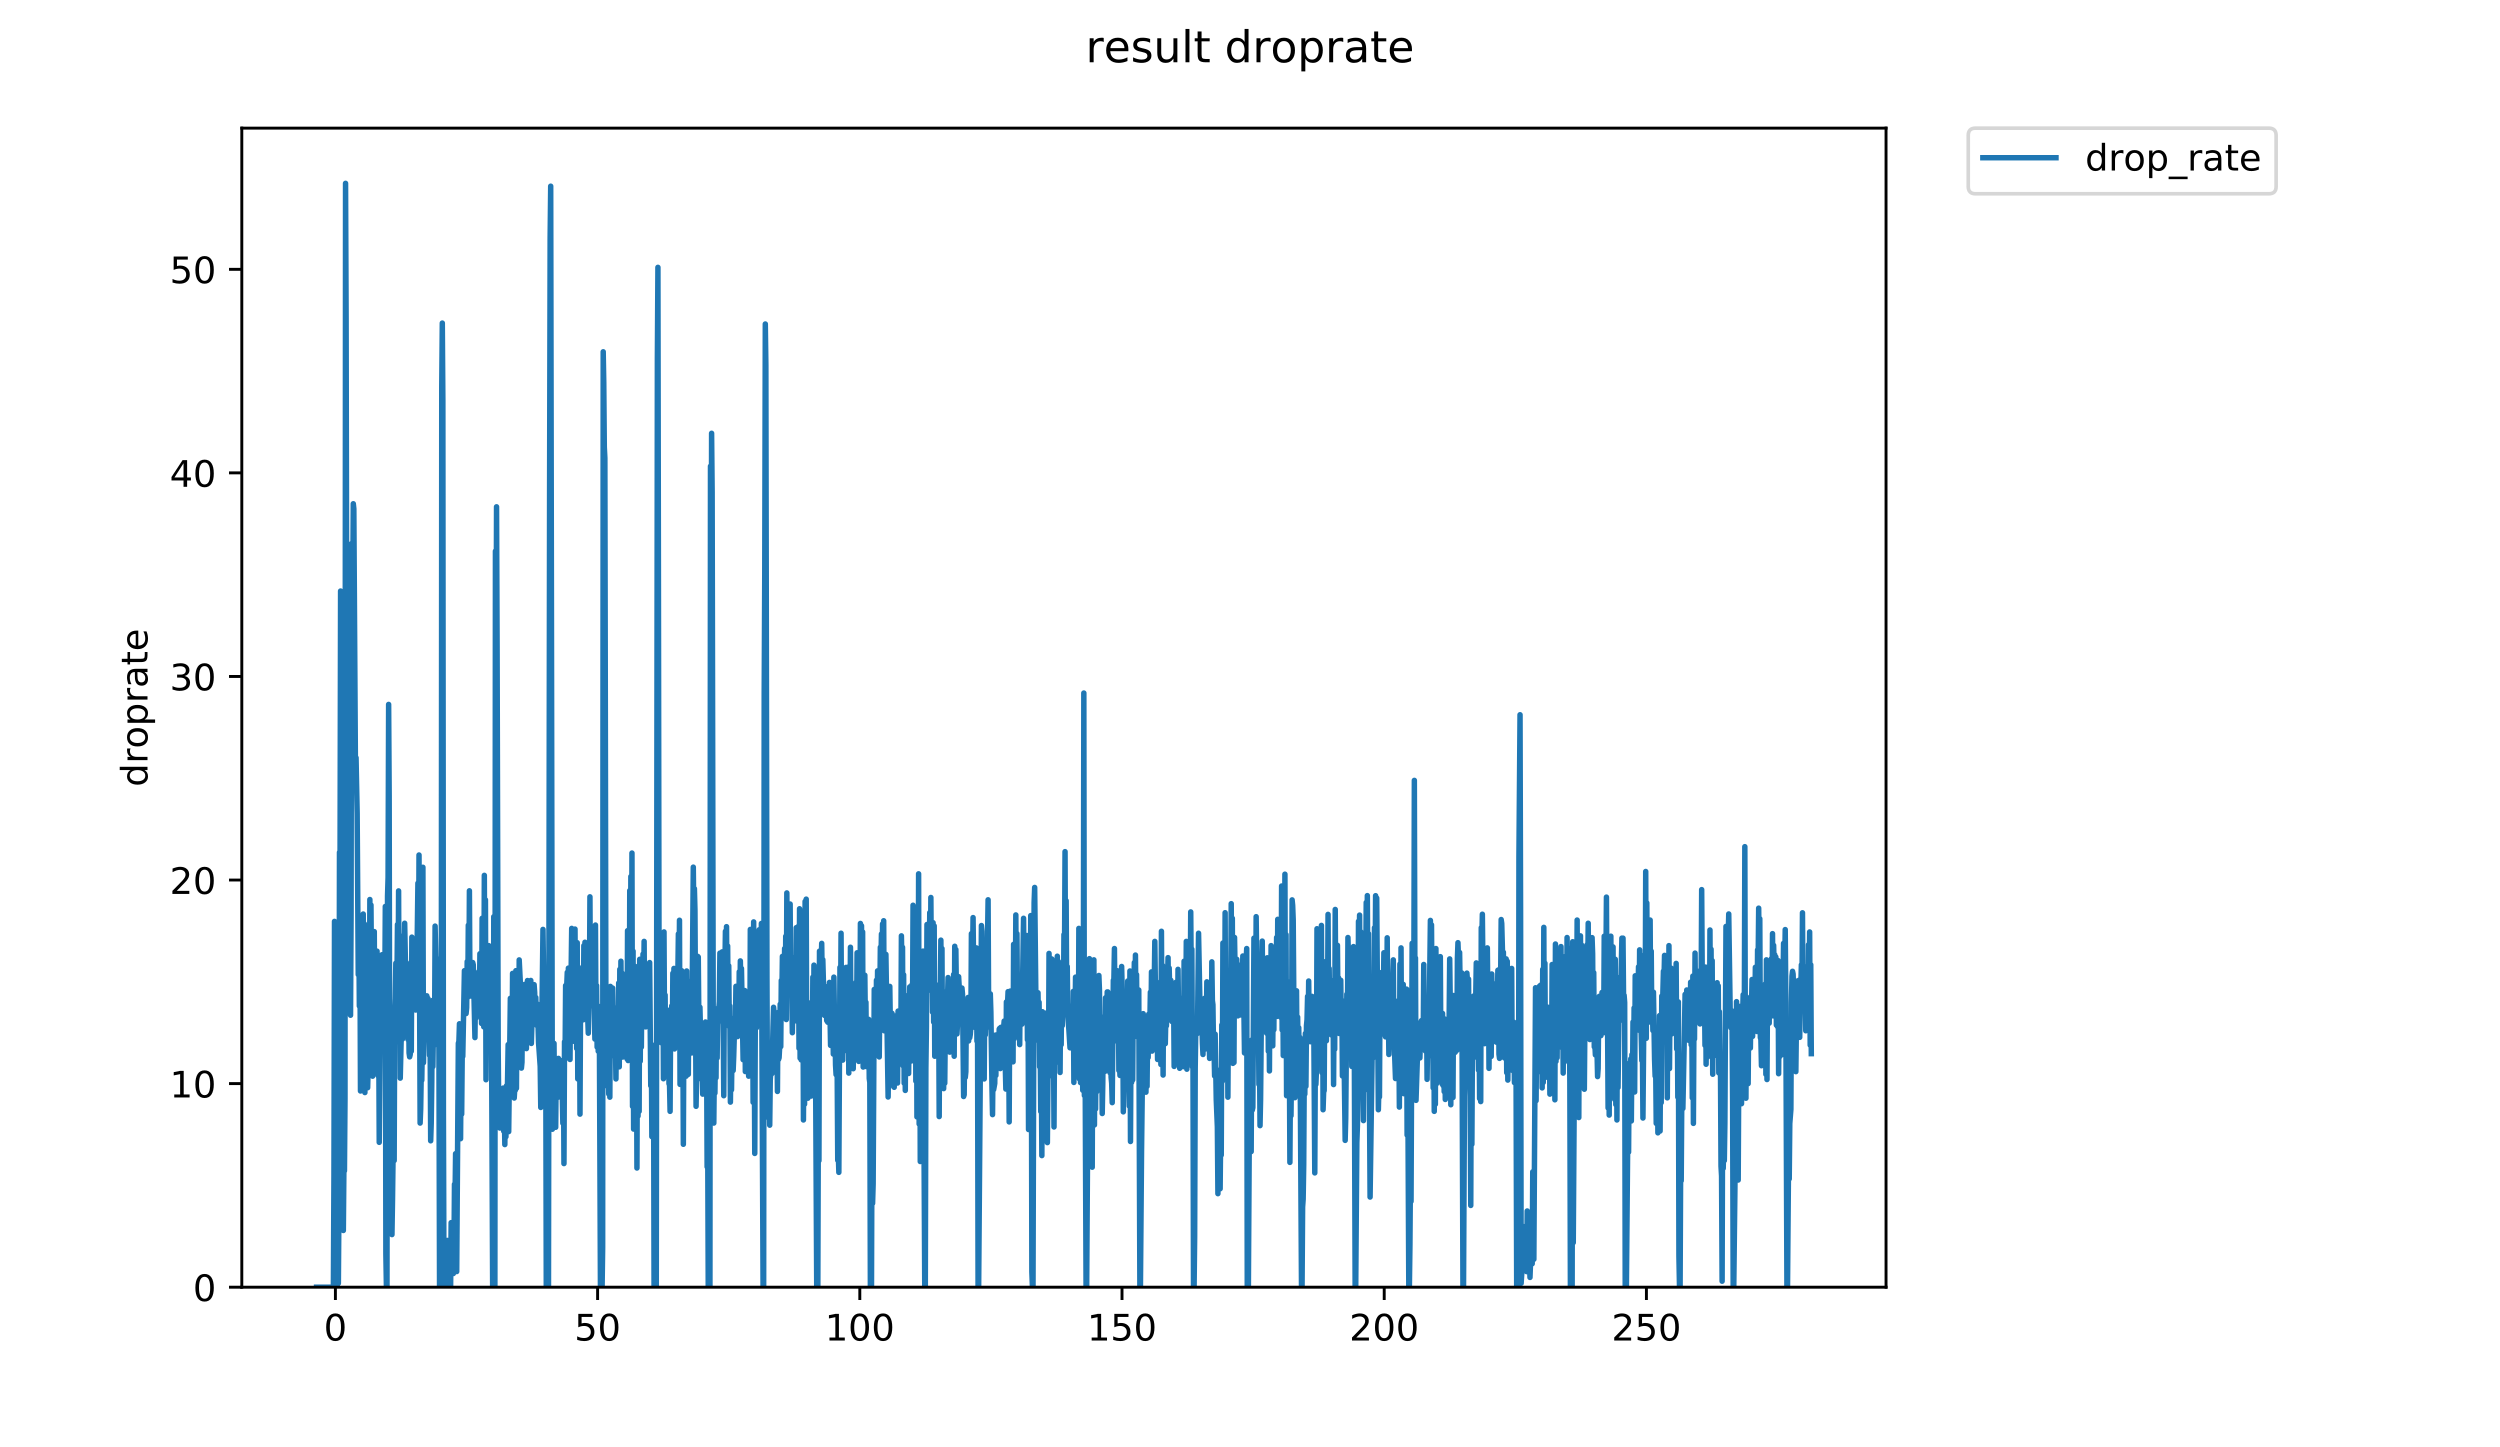 <?xml version="1.0" encoding="utf-8" standalone="no"?>
<!DOCTYPE svg PUBLIC "-//W3C//DTD SVG 1.1//EN"
  "http://www.w3.org/Graphics/SVG/1.1/DTD/svg11.dtd">
<!-- Created with matplotlib (https://matplotlib.org/) -->
<svg height="396pt" version="1.1" viewBox="0 0 684 396" width="684pt" xmlns="http://www.w3.org/2000/svg" xmlns:xlink="http://www.w3.org/1999/xlink">
 <defs>
  <style type="text/css">
*{stroke-linecap:butt;stroke-linejoin:round;}
  </style>
 </defs>
 <g id="figure_1">
  <g id="patch_1">
   <path d="M 0 396 
L 684 396 
L 684 0 
L 0 0 
z
" style="fill:#ffffff;"/>
  </g>
  <g id="axes_1">
   <g id="patch_2">
    <path d="M 66.159 352.174 
L 516.019 352.174 
L 516.019 35.062 
L 66.159 35.062 
z
" style="fill:#ffffff;"/>
   </g>
   <g id="matplotlib.axis_1">
    <g id="xtick_1">
     <g id="line2d_1">
      <defs>
       <path d="M 0 0 
L 0 3.5 
" id="m591c42350f" style="stroke:#000000;stroke-width:0.8;"/>
      </defs>
      <g>
       <use style="stroke:#000000;stroke-width:0.8;" x="91.766" xlink:href="#m591c42350f" y="352.174"/>
      </g>
     </g>
     <g id="text_1">
      <!-- 0 -->
      <defs>
       <path d="M 31.781 66.406 
Q 24.172 66.406 20.328 58.906 
Q 16.5 51.422 16.5 36.375 
Q 16.5 21.391 20.328 13.891 
Q 24.172 6.391 31.781 6.391 
Q 39.453 6.391 43.281 13.891 
Q 47.125 21.391 47.125 36.375 
Q 47.125 51.422 43.281 58.906 
Q 39.453 66.406 31.781 66.406 
z
M 31.781 74.219 
Q 44.047 74.219 50.516 64.516 
Q 56.984 54.828 56.984 36.375 
Q 56.984 17.969 50.516 8.266 
Q 44.047 -1.422 31.781 -1.422 
Q 19.531 -1.422 13.062 8.266 
Q 6.594 17.969 6.594 36.375 
Q 6.594 54.828 13.062 64.516 
Q 19.531 74.219 31.781 74.219 
z
" id="DejaVuSans-48"/>
      </defs>
      <g transform="translate(88.585 366.773)scale(0.1 -0.1)">
       <use xlink:href="#DejaVuSans-48"/>
      </g>
     </g>
    </g>
    <g id="xtick_2">
     <g id="line2d_2">
      <g>
       <use style="stroke:#000000;stroke-width:0.8;" x="163.505" xlink:href="#m591c42350f" y="352.174"/>
      </g>
     </g>
     <g id="text_2">
      <!-- 50 -->
      <defs>
       <path d="M 10.797 72.906 
L 49.516 72.906 
L 49.516 64.594 
L 19.828 64.594 
L 19.828 46.734 
Q 21.969 47.469 24.109 47.828 
Q 26.266 48.188 28.422 48.188 
Q 40.625 48.188 47.75 41.5 
Q 54.891 34.812 54.891 23.391 
Q 54.891 11.625 47.562 5.094 
Q 40.234 -1.422 26.906 -1.422 
Q 22.312 -1.422 17.547 -0.641 
Q 12.797 0.141 7.719 1.703 
L 7.719 11.625 
Q 12.109 9.234 16.797 8.062 
Q 21.484 6.891 26.703 6.891 
Q 35.156 6.891 40.078 11.328 
Q 45.016 15.766 45.016 23.391 
Q 45.016 31 40.078 35.438 
Q 35.156 39.891 26.703 39.891 
Q 22.75 39.891 18.812 39.016 
Q 14.891 38.141 10.797 36.281 
z
" id="DejaVuSans-53"/>
      </defs>
      <g transform="translate(157.142 366.773)scale(0.1 -0.1)">
       <use xlink:href="#DejaVuSans-53"/>
       <use x="63.623" xlink:href="#DejaVuSans-48"/>
      </g>
     </g>
    </g>
    <g id="xtick_3">
     <g id="line2d_3">
      <g>
       <use style="stroke:#000000;stroke-width:0.8;" x="235.244" xlink:href="#m591c42350f" y="352.174"/>
      </g>
     </g>
     <g id="text_3">
      <!-- 100 -->
      <defs>
       <path d="M 12.406 8.297 
L 28.516 8.297 
L 28.516 63.922 
L 10.984 60.406 
L 10.984 69.391 
L 28.422 72.906 
L 38.281 72.906 
L 38.281 8.297 
L 54.391 8.297 
L 54.391 0 
L 12.406 0 
z
" id="DejaVuSans-49"/>
      </defs>
      <g transform="translate(225.7 366.773)scale(0.1 -0.1)">
       <use xlink:href="#DejaVuSans-49"/>
       <use x="63.623" xlink:href="#DejaVuSans-48"/>
       <use x="127.246" xlink:href="#DejaVuSans-48"/>
      </g>
     </g>
    </g>
    <g id="xtick_4">
     <g id="line2d_4">
      <g>
       <use style="stroke:#000000;stroke-width:0.8;" x="306.982" xlink:href="#m591c42350f" y="352.174"/>
      </g>
     </g>
     <g id="text_4">
      <!-- 150 -->
      <g transform="translate(297.439 366.773)scale(0.1 -0.1)">
       <use xlink:href="#DejaVuSans-49"/>
       <use x="63.623" xlink:href="#DejaVuSans-53"/>
       <use x="127.246" xlink:href="#DejaVuSans-48"/>
      </g>
     </g>
    </g>
    <g id="xtick_5">
     <g id="line2d_5">
      <g>
       <use style="stroke:#000000;stroke-width:0.8;" x="378.721" xlink:href="#m591c42350f" y="352.174"/>
      </g>
     </g>
     <g id="text_5">
      <!-- 200 -->
      <defs>
       <path d="M 19.188 8.297 
L 53.609 8.297 
L 53.609 0 
L 7.328 0 
L 7.328 8.297 
Q 12.938 14.109 22.625 23.891 
Q 32.328 33.688 34.812 36.531 
Q 39.547 41.844 41.422 45.531 
Q 43.312 49.219 43.312 52.781 
Q 43.312 58.594 39.234 62.25 
Q 35.156 65.922 28.609 65.922 
Q 23.969 65.922 18.812 64.312 
Q 13.672 62.703 7.812 59.422 
L 7.812 69.391 
Q 13.766 71.781 18.938 73 
Q 24.125 74.219 28.422 74.219 
Q 39.75 74.219 46.484 68.547 
Q 53.219 62.891 53.219 53.422 
Q 53.219 48.922 51.531 44.891 
Q 49.859 40.875 45.406 35.406 
Q 44.188 33.984 37.641 27.219 
Q 31.109 20.453 19.188 8.297 
z
" id="DejaVuSans-50"/>
      </defs>
      <g transform="translate(369.177 366.773)scale(0.1 -0.1)">
       <use xlink:href="#DejaVuSans-50"/>
       <use x="63.623" xlink:href="#DejaVuSans-48"/>
       <use x="127.246" xlink:href="#DejaVuSans-48"/>
      </g>
     </g>
    </g>
    <g id="xtick_6">
     <g id="line2d_6">
      <g>
       <use style="stroke:#000000;stroke-width:0.8;" x="450.46" xlink:href="#m591c42350f" y="352.174"/>
      </g>
     </g>
     <g id="text_6">
      <!-- 250 -->
      <g transform="translate(440.916 366.773)scale(0.1 -0.1)">
       <use xlink:href="#DejaVuSans-50"/>
       <use x="63.623" xlink:href="#DejaVuSans-53"/>
       <use x="127.246" xlink:href="#DejaVuSans-48"/>
      </g>
     </g>
    </g>
   </g>
   <g id="matplotlib.axis_2">
    <g id="ytick_1">
     <g id="line2d_7">
      <defs>
       <path d="M 0 0 
L -3.5 0 
" id="m11b09f7742" style="stroke:#000000;stroke-width:0.8;"/>
      </defs>
      <g>
       <use style="stroke:#000000;stroke-width:0.8;" x="66.159" xlink:href="#m11b09f7742" y="352.174"/>
      </g>
     </g>
     <g id="text_7">
      <!-- 0 -->
      <g transform="translate(52.796 355.973)scale(0.1 -0.1)">
       <use xlink:href="#DejaVuSans-48"/>
      </g>
     </g>
    </g>
    <g id="ytick_2">
     <g id="line2d_8">
      <g>
       <use style="stroke:#000000;stroke-width:0.8;" x="66.159" xlink:href="#m11b09f7742" y="296.476"/>
      </g>
     </g>
     <g id="text_8">
      <!-- 10 -->
      <g transform="translate(46.434 300.275)scale(0.1 -0.1)">
       <use xlink:href="#DejaVuSans-49"/>
       <use x="63.623" xlink:href="#DejaVuSans-48"/>
      </g>
     </g>
    </g>
    <g id="ytick_3">
     <g id="line2d_9">
      <g>
       <use style="stroke:#000000;stroke-width:0.8;" x="66.159" xlink:href="#m11b09f7742" y="240.778"/>
      </g>
     </g>
     <g id="text_9">
      <!-- 20 -->
      <g transform="translate(46.434 244.577)scale(0.1 -0.1)">
       <use xlink:href="#DejaVuSans-50"/>
       <use x="63.623" xlink:href="#DejaVuSans-48"/>
      </g>
     </g>
    </g>
    <g id="ytick_4">
     <g id="line2d_10">
      <g>
       <use style="stroke:#000000;stroke-width:0.8;" x="66.159" xlink:href="#m11b09f7742" y="185.079"/>
      </g>
     </g>
     <g id="text_10">
      <!-- 30 -->
      <defs>
       <path d="M 40.578 39.312 
Q 47.656 37.797 51.625 33 
Q 55.609 28.219 55.609 21.188 
Q 55.609 10.406 48.188 4.484 
Q 40.766 -1.422 27.094 -1.422 
Q 22.516 -1.422 17.656 -0.516 
Q 12.797 0.391 7.625 2.203 
L 7.625 11.719 
Q 11.719 9.328 16.594 8.109 
Q 21.484 6.891 26.812 6.891 
Q 36.078 6.891 40.938 10.547 
Q 45.797 14.203 45.797 21.188 
Q 45.797 27.641 41.281 31.266 
Q 36.766 34.906 28.719 34.906 
L 20.219 34.906 
L 20.219 43.016 
L 29.109 43.016 
Q 36.375 43.016 40.234 45.922 
Q 44.094 48.828 44.094 54.297 
Q 44.094 59.906 40.109 62.906 
Q 36.141 65.922 28.719 65.922 
Q 24.656 65.922 20.016 65.031 
Q 15.375 64.156 9.812 62.312 
L 9.812 71.094 
Q 15.438 72.656 20.344 73.438 
Q 25.25 74.219 29.594 74.219 
Q 40.828 74.219 47.359 69.109 
Q 53.906 64.016 53.906 55.328 
Q 53.906 49.266 50.438 45.094 
Q 46.969 40.922 40.578 39.312 
z
" id="DejaVuSans-51"/>
      </defs>
      <g transform="translate(46.434 188.878)scale(0.1 -0.1)">
       <use xlink:href="#DejaVuSans-51"/>
       <use x="63.623" xlink:href="#DejaVuSans-48"/>
      </g>
     </g>
    </g>
    <g id="ytick_5">
     <g id="line2d_11">
      <g>
       <use style="stroke:#000000;stroke-width:0.8;" x="66.159" xlink:href="#m11b09f7742" y="129.381"/>
      </g>
     </g>
     <g id="text_11">
      <!-- 40 -->
      <defs>
       <path d="M 37.797 64.312 
L 12.891 25.391 
L 37.797 25.391 
z
M 35.203 72.906 
L 47.609 72.906 
L 47.609 25.391 
L 58.016 25.391 
L 58.016 17.188 
L 47.609 17.188 
L 47.609 0 
L 37.797 0 
L 37.797 17.188 
L 4.891 17.188 
L 4.891 26.703 
z
" id="DejaVuSans-52"/>
      </defs>
      <g transform="translate(46.434 133.18)scale(0.1 -0.1)">
       <use xlink:href="#DejaVuSans-52"/>
       <use x="63.623" xlink:href="#DejaVuSans-48"/>
      </g>
     </g>
    </g>
    <g id="ytick_6">
     <g id="line2d_12">
      <g>
       <use style="stroke:#000000;stroke-width:0.8;" x="66.159" xlink:href="#m11b09f7742" y="73.683"/>
      </g>
     </g>
     <g id="text_12">
      <!-- 50 -->
      <g transform="translate(46.434 77.482)scale(0.1 -0.1)">
       <use xlink:href="#DejaVuSans-53"/>
       <use x="63.623" xlink:href="#DejaVuSans-48"/>
      </g>
     </g>
    </g>
    <g id="text_13">
     <!-- droprate -->
     <defs>
      <path d="M 45.406 46.391 
L 45.406 75.984 
L 54.391 75.984 
L 54.391 0 
L 45.406 0 
L 45.406 8.203 
Q 42.578 3.328 38.25 0.953 
Q 33.938 -1.422 27.875 -1.422 
Q 17.969 -1.422 11.734 6.484 
Q 5.516 14.406 5.516 27.297 
Q 5.516 40.188 11.734 48.094 
Q 17.969 56 27.875 56 
Q 33.938 56 38.25 53.625 
Q 42.578 51.266 45.406 46.391 
z
M 14.797 27.297 
Q 14.797 17.391 18.875 11.75 
Q 22.953 6.109 30.078 6.109 
Q 37.203 6.109 41.297 11.75 
Q 45.406 17.391 45.406 27.297 
Q 45.406 37.203 41.297 42.844 
Q 37.203 48.484 30.078 48.484 
Q 22.953 48.484 18.875 42.844 
Q 14.797 37.203 14.797 27.297 
z
" id="DejaVuSans-100"/>
      <path d="M 41.109 46.297 
Q 39.594 47.172 37.812 47.578 
Q 36.031 48 33.891 48 
Q 26.266 48 22.188 43.047 
Q 18.109 38.094 18.109 28.812 
L 18.109 0 
L 9.078 0 
L 9.078 54.688 
L 18.109 54.688 
L 18.109 46.188 
Q 20.953 51.172 25.484 53.578 
Q 30.031 56 36.531 56 
Q 37.453 56 38.578 55.875 
Q 39.703 55.766 41.062 55.516 
z
" id="DejaVuSans-114"/>
      <path d="M 30.609 48.391 
Q 23.391 48.391 19.188 42.75 
Q 14.984 37.109 14.984 27.297 
Q 14.984 17.484 19.156 11.844 
Q 23.344 6.203 30.609 6.203 
Q 37.797 6.203 41.984 11.859 
Q 46.188 17.531 46.188 27.297 
Q 46.188 37.016 41.984 42.703 
Q 37.797 48.391 30.609 48.391 
z
M 30.609 56 
Q 42.328 56 49.016 48.375 
Q 55.719 40.766 55.719 27.297 
Q 55.719 13.875 49.016 6.219 
Q 42.328 -1.422 30.609 -1.422 
Q 18.844 -1.422 12.172 6.219 
Q 5.516 13.875 5.516 27.297 
Q 5.516 40.766 12.172 48.375 
Q 18.844 56 30.609 56 
z
" id="DejaVuSans-111"/>
      <path d="M 18.109 8.203 
L 18.109 -20.797 
L 9.078 -20.797 
L 9.078 54.688 
L 18.109 54.688 
L 18.109 46.391 
Q 20.953 51.266 25.266 53.625 
Q 29.594 56 35.594 56 
Q 45.562 56 51.781 48.094 
Q 58.016 40.188 58.016 27.297 
Q 58.016 14.406 51.781 6.484 
Q 45.562 -1.422 35.594 -1.422 
Q 29.594 -1.422 25.266 0.953 
Q 20.953 3.328 18.109 8.203 
z
M 48.688 27.297 
Q 48.688 37.203 44.609 42.844 
Q 40.531 48.484 33.406 48.484 
Q 26.266 48.484 22.188 42.844 
Q 18.109 37.203 18.109 27.297 
Q 18.109 17.391 22.188 11.75 
Q 26.266 6.109 33.406 6.109 
Q 40.531 6.109 44.609 11.75 
Q 48.688 17.391 48.688 27.297 
z
" id="DejaVuSans-112"/>
      <path d="M 34.281 27.484 
Q 23.391 27.484 19.188 25 
Q 14.984 22.516 14.984 16.5 
Q 14.984 11.719 18.141 8.906 
Q 21.297 6.109 26.703 6.109 
Q 34.188 6.109 38.703 11.406 
Q 43.219 16.703 43.219 25.484 
L 43.219 27.484 
z
M 52.203 31.203 
L 52.203 0 
L 43.219 0 
L 43.219 8.297 
Q 40.141 3.328 35.547 0.953 
Q 30.953 -1.422 24.312 -1.422 
Q 15.922 -1.422 10.953 3.297 
Q 6 8.016 6 15.922 
Q 6 25.141 12.172 29.828 
Q 18.359 34.516 30.609 34.516 
L 43.219 34.516 
L 43.219 35.406 
Q 43.219 41.609 39.141 45 
Q 35.062 48.391 27.688 48.391 
Q 23 48.391 18.547 47.266 
Q 14.109 46.141 10.016 43.891 
L 10.016 52.203 
Q 14.938 54.109 19.578 55.047 
Q 24.219 56 28.609 56 
Q 40.484 56 46.344 49.844 
Q 52.203 43.703 52.203 31.203 
z
" id="DejaVuSans-97"/>
      <path d="M 18.312 70.219 
L 18.312 54.688 
L 36.812 54.688 
L 36.812 47.703 
L 18.312 47.703 
L 18.312 18.016 
Q 18.312 11.328 20.141 9.422 
Q 21.969 7.516 27.594 7.516 
L 36.812 7.516 
L 36.812 0 
L 27.594 0 
Q 17.188 0 13.234 3.875 
Q 9.281 7.766 9.281 18.016 
L 9.281 47.703 
L 2.688 47.703 
L 2.688 54.688 
L 9.281 54.688 
L 9.281 70.219 
z
" id="DejaVuSans-116"/>
      <path d="M 56.203 29.594 
L 56.203 25.203 
L 14.891 25.203 
Q 15.484 15.922 20.484 11.062 
Q 25.484 6.203 34.422 6.203 
Q 39.594 6.203 44.453 7.469 
Q 49.312 8.734 54.109 11.281 
L 54.109 2.781 
Q 49.266 0.734 44.188 -0.344 
Q 39.109 -1.422 33.891 -1.422 
Q 20.797 -1.422 13.156 6.188 
Q 5.516 13.812 5.516 26.812 
Q 5.516 40.234 12.766 48.109 
Q 20.016 56 32.328 56 
Q 43.359 56 49.781 48.891 
Q 56.203 41.797 56.203 29.594 
z
M 47.219 32.234 
Q 47.125 39.594 43.094 43.984 
Q 39.062 48.391 32.422 48.391 
Q 24.906 48.391 20.391 44.141 
Q 15.875 39.891 15.188 32.172 
z
" id="DejaVuSans-101"/>
     </defs>
     <g transform="translate(40.354 215.236)rotate(-90)scale(0.1 -0.1)">
      <use xlink:href="#DejaVuSans-100"/>
      <use x="63.477" xlink:href="#DejaVuSans-114"/>
      <use x="104.559" xlink:href="#DejaVuSans-111"/>
      <use x="165.74" xlink:href="#DejaVuSans-112"/>
      <use x="229.217" xlink:href="#DejaVuSans-114"/>
      <use x="270.33" xlink:href="#DejaVuSans-97"/>
      <use x="331.609" xlink:href="#DejaVuSans-116"/>
      <use x="370.818" xlink:href="#DejaVuSans-101"/>
     </g>
    </g>
   </g>
   <g id="line2d_13">
    <path clip-path="url(#p93a7e4701e)" d="M 86.607 352.174 
L 91.216 352.174 
L 91.368 321.677 
L 91.52 252.091 
L 91.672 288.69 
L 91.823 352.174 
L 92.275 352.174 
L 92.426 347.363 
L 92.577 351.108 
L 92.729 330.59 
L 92.881 233.202 
L 93.032 239.712 
L 93.183 161.711 
L 93.485 230.184 
L 93.786 273.139 
L 93.937 336.658 
L 94.088 319.63 
L 94.24 320.347 
L 94.391 300.523 
L 94.542 50.163 
L 94.693 87.046 
L 94.844 163.484 
L 94.995 155.121 
L 95.146 256.936 
L 95.297 234.042 
L 95.448 267.751 
L 95.6 274.948 
L 95.753 265.874 
L 95.904 277.768 
L 96.056 249.795 
L 96.207 148.712 
L 96.358 185.775 
L 96.66 137.826 
L 96.81 139.226 
L 97.263 212.661 
L 97.414 207.316 
L 97.717 222.531 
L 98.018 266.649 
L 98.169 254.542 
L 98.321 275.257 
L 98.474 257.324 
L 98.626 298.495 
L 98.776 262.907 
L 98.927 288.565 
L 99.078 267.183 
L 99.229 280.012 
L 99.38 250.078 
L 99.531 285.956 
L 99.682 252.751 
L 99.833 298.925 
L 99.984 260.586 
L 100.136 288.214 
L 100.288 277.379 
L 100.438 282.083 
L 100.589 297.599 
L 100.74 291.237 
L 100.891 271.994 
L 101.042 287.024 
L 101.193 246.107 
L 101.345 288.397 
L 101.496 247.606 
L 101.798 285.613 
L 101.949 294.445 
L 102.252 281.953 
L 102.403 254.889 
L 102.554 283.688 
L 102.704 261.751 
L 102.855 276.416 
L 103.006 272.452 
L 103.157 260.235 
L 103.459 294.334 
L 103.609 280.478 
L 103.76 312.543 
L 104.212 264.061 
L 104.363 266.197 
L 104.514 261.216 
L 104.665 261.478 
L 104.816 282.016 
L 105.118 270.925 
L 105.269 273.366 
L 105.421 248.006 
L 105.573 343.113 
L 105.724 352.174 
L 105.876 352.174 
L 106.027 245.144 
L 106.178 240.03 
L 106.329 192.73 
L 106.48 218.006 
L 106.632 308.635 
L 106.935 321.319 
L 107.087 302.168 
L 107.238 337.783 
L 107.39 328.281 
L 107.692 304.066 
L 107.844 317.529 
L 107.995 277.308 
L 108.147 273.139 
L 108.297 263.527 
L 108.448 265.045 
L 108.6 269.343 
L 108.751 252.942 
L 108.903 273.673 
L 109.054 243.754 
L 109.206 285.209 
L 109.357 255.958 
L 109.508 294.979 
L 109.81 282.15 
L 109.961 282.284 
L 110.112 284.288 
L 110.263 279.478 
L 110.717 252.599 
L 111.02 268.333 
L 111.17 263.356 
L 111.321 279.943 
L 111.472 273.215 
L 111.624 284.419 
L 111.775 274.889 
L 111.926 288.092 
L 112.077 289.16 
L 112.228 288.565 
L 112.379 286.899 
L 112.53 287.62 
L 112.681 256.401 
L 112.833 261.465 
L 112.984 257.743 
L 113.134 263.892 
L 113.285 257.653 
L 113.436 267.637 
L 113.587 264.342 
L 113.738 276.343 
L 113.889 265.746 
L 114.04 265.413 
L 114.342 241.632 
L 114.492 267.265 
L 114.643 233.929 
L 114.945 307.273 
L 115.096 303.485 
L 115.247 293.91 
L 115.398 295.568 
L 115.549 285.486 
L 115.706 237.286 
L 115.857 290.762 
L 116.008 282.752 
L 116.16 281.623 
L 116.464 276.101 
L 116.616 276.777 
L 116.768 272.453 
L 116.92 279.963 
L 117.072 273.136 
L 117.377 279.846 
L 117.53 288.761 
L 117.681 283.885 
L 117.832 312.123 
L 117.983 307.359 
L 118.134 296.102 
L 118.285 273.748 
L 118.436 291.83 
L 118.588 280.288 
L 118.739 286.019 
L 118.89 284.288 
L 119.041 253.38 
L 119.344 267.508 
L 119.494 267.718 
L 119.645 262.907 
L 119.796 267.799 
L 119.947 262.459 
L 120.102 289.137 
L 120.259 352.174 
L 120.562 352.174 
L 120.713 333.519 
L 120.864 105.754 
L 121.014 88.396 
L 121.166 109.723 
L 121.317 304.555 
L 121.47 352.174 
L 121.773 352.174 
L 122.378 339.382 
L 122.53 343.695 
L 122.833 339.431 
L 122.984 340.426 
L 123.135 350.572 
L 123.286 352.174 
L 123.437 334.518 
L 123.588 343.078 
L 123.739 343.622 
L 123.89 338.303 
L 124.041 348.436 
L 124.192 344.698 
L 124.344 324.006 
L 124.495 328.235 
L 124.648 315.642 
L 124.951 347.898 
L 125.404 285.422 
L 125.555 284.952 
L 125.708 280.1 
L 125.859 285.422 
L 126.009 311.55 
L 126.16 291.296 
L 126.312 304.828 
L 126.463 288.565 
L 126.614 289.039 
L 127.066 265.58 
L 127.218 268.041 
L 127.368 266.197 
L 127.52 277.308 
L 127.673 275.715 
L 127.824 263.078 
L 127.976 272.832 
L 128.128 253.131 
L 128.279 272.148 
L 128.43 243.72 
L 128.582 271.313 
L 128.733 263.078 
L 128.884 272.529 
L 129.187 268.172 
L 129.338 263.356 
L 129.488 263.976 
L 129.943 283.885 
L 130.094 270.405 
L 130.245 278.55 
L 130.397 268.333 
L 130.548 275.184 
L 130.7 272.605 
L 130.85 273.063 
L 131.002 265.828 
L 131.153 273.598 
L 131.304 260.944 
L 131.455 273.748 
L 131.606 265.212 
L 131.757 280.012 
L 131.908 251.244 
L 132.059 275.882 
L 132.21 252.846 
L 132.361 280.945 
L 132.512 239.496 
L 132.663 278.016 
L 132.815 246.183 
L 132.967 295.415 
L 133.119 264.481 
L 133.272 286.522 
L 133.424 261.996 
L 133.576 285.803 
L 133.728 258.724 
L 133.879 279.153 
L 134.031 259.432 
L 134.182 274.741 
L 134.334 272.909 
L 134.485 284.223 
L 134.789 352.174 
L 134.941 352.174 
L 135.092 250.807 
L 135.246 352.174 
L 135.398 352.174 
L 135.55 150.782 
L 135.7 198.91 
L 135.852 138.664 
L 136.003 176.847 
L 136.305 287.086 
L 136.456 303.532 
L 136.759 308.635 
L 136.911 307.53 
L 137.062 307.765 
L 137.365 302.263 
L 137.516 308.342 
L 137.667 297.704 
L 137.818 309.493 
L 137.969 302.997 
L 138.12 313.153 
L 138.271 299.79 
L 138.422 311.015 
L 138.572 297.064 
L 138.724 304.25 
L 139.027 285.803 
L 139.178 309.616 
L 139.631 273.139 
L 139.784 279.11 
L 139.935 278.62 
L 140.087 289.932 
L 140.239 266.321 
L 140.39 282.752 
L 140.541 268.333 
L 140.692 300.424 
L 140.843 297.704 
L 140.994 298.29 
L 141.145 265.58 
L 141.296 297.756 
L 141.448 275.331 
L 141.6 291.528 
L 141.751 281.149 
L 141.902 286.49 
L 142.053 262.63 
L 142.355 268.707 
L 142.659 292.232 
L 142.81 290.644 
L 142.961 275.037 
L 143.112 272.529 
L 143.263 272.605 
L 143.414 276.416 
L 143.565 269.322 
L 143.867 279.547 
L 144.018 286.899 
L 144.32 268.275 
L 144.471 275.882 
L 144.622 274.057 
L 144.773 268.947 
L 144.925 277.308 
L 145.076 275.275 
L 145.227 268.252 
L 145.378 285.486 
L 145.53 280.15 
L 145.68 280.15 
L 145.832 276.705 
L 145.983 276.343 
L 146.134 269.401 
L 146.286 271.537 
L 146.437 279.756 
L 146.589 272.909 
L 146.74 279.293 
L 146.892 280.562 
L 147.044 274.727 
L 147.347 285.272 
L 147.801 291.772 
L 147.952 302.997 
L 148.557 254.29 
L 149.009 288.978 
L 149.16 282.083 
L 149.311 283.153 
L 149.462 352.174 
L 149.612 352.174 
L 149.763 277.945 
L 150.065 352.174 
L 150.368 135.333 
L 150.519 65.13 
L 150.67 50.943 
L 151.123 308.96 
L 151.427 302.263 
L 151.579 285.466 
L 151.73 302.653 
L 151.881 290.703 
L 152.032 308.426 
L 152.183 292.191 
L 152.334 299.74 
L 152.485 296.102 
L 152.635 300.225 
L 152.786 289.574 
L 153.088 290.346 
L 153.239 291.714 
L 153.391 290.169 
L 153.845 300.374 
L 153.995 307.316 
L 154.147 290.821 
L 154.299 318.354 
L 154.451 285.016 
L 154.602 289.754 
L 154.753 269.638 
L 154.904 271.46 
L 155.055 269.777 
L 155.205 266.032 
L 155.356 276.733 
L 155.507 264.878 
L 155.658 274.667 
L 155.809 276.27 
L 155.96 289.873 
L 156.112 268.361 
L 156.264 265.544 
L 156.415 254.009 
L 156.566 269.48 
L 156.717 261.391 
L 156.869 284.888 
L 157.02 272.224 
L 157.171 284.888 
L 157.322 254.196 
L 157.473 279.223 
L 157.624 259.611 
L 157.776 286.865 
L 157.928 257.924 
L 158.079 295.198 
L 158.23 270.171 
L 158.382 290.464 
L 158.534 268.653 
L 158.685 304.828 
L 158.836 275.275 
L 158.987 277.731 
L 159.139 265.461 
L 159.29 272.681 
L 159.442 264.565 
L 159.593 279.013 
L 159.744 258.721 
L 159.895 266.894 
L 160.047 257.798 
L 160.199 274.197 
L 160.35 276.416 
L 160.501 263.163 
L 160.803 278.55 
L 160.954 282.685 
L 161.105 258.096 
L 161.256 271.382 
L 161.407 245.37 
L 161.557 275.201 
L 161.71 254.411 
L 161.862 269.185 
L 162.013 260.411 
L 162.164 272.605 
L 162.315 272.452 
L 162.466 274.207 
L 162.767 284.288 
L 162.918 253.095 
L 163.07 282.816 
L 163.222 269.638 
L 163.373 286.49 
L 163.524 275.275 
L 163.675 287.62 
L 163.826 275.349 
L 163.977 279.686 
L 164.28 352.174 
L 164.431 352.174 
L 164.583 351.109 
L 164.734 352.174 
L 164.885 341.342 
L 165.037 96.249 
L 165.188 104.685 
L 165.338 122.325 
L 165.49 125.314 
L 165.792 288.626 
L 165.943 292.478 
L 166.095 289.22 
L 166.246 297.223 
L 166.397 286.553 
L 166.548 299.306 
L 166.699 284.823 
L 166.851 300.189 
L 167.002 269.88 
L 167.154 284.952 
L 167.305 276.633 
L 167.457 285.463 
L 167.609 270.327 
L 167.761 285.4 
L 167.913 278.44 
L 168.217 289.049 
L 168.369 284.613 
L 168.52 295.198 
L 168.672 279.894 
L 168.824 281.886 
L 168.975 275.569 
L 169.126 279.943 
L 169.277 268.947 
L 169.429 291.888 
L 169.58 265.212 
L 169.731 287.496 
L 169.882 262.993 
L 170.033 279.013 
L 170.185 266.24 
L 170.336 289.22 
L 170.487 266.813 
L 170.639 288.214 
L 170.789 279.617 
L 170.941 280.752 
L 171.092 276.416 
L 171.243 282.685 
L 171.394 271.614 
L 171.545 289.694 
L 171.697 254.635 
L 171.847 290.168 
L 171.999 261.292 
L 172.15 289.099 
L 172.301 243.664 
L 172.451 283.622 
L 172.602 239.814 
L 172.753 284.354 
L 172.904 233.394 
L 173.056 302.7 
L 173.208 260.229 
L 173.358 308.919 
L 173.51 266.607 
L 173.661 291.83 
L 173.812 264.427 
L 173.963 305.625 
L 174.115 273.516 
L 174.266 319.568 
L 174.417 279.477 
L 174.568 305.36 
L 174.719 271.46 
L 174.87 304.066 
L 175.021 262.459 
L 175.172 290.346 
L 175.323 266.197 
L 175.475 286.49 
L 175.625 266.197 
L 175.776 281.149 
L 175.928 261.031 
L 176.08 273.211 
L 176.231 257.562 
L 176.382 278.761 
L 176.534 272.909 
L 176.686 280.957 
L 176.837 265.663 
L 176.988 274.667 
L 177.14 274.505 
L 177.291 273.06 
L 177.443 264.679 
L 177.593 274.667 
L 177.744 263.356 
L 178.046 297.064 
L 178.196 285.765 
L 178.347 310.976 
L 178.498 294.924 
L 178.649 293.319 
L 178.8 286.019 
L 178.952 352.174 
L 179.556 352.174 
L 179.857 98.271 
L 180.008 73.148 
L 180.31 263.527 
L 180.613 283.614 
L 180.764 273.598 
L 180.915 285.293 
L 181.066 277.768 
L 181.217 282.752 
L 181.368 263.442 
L 181.52 295.143 
L 181.671 254.975 
L 181.822 282.951 
L 181.975 272.227 
L 182.126 289.34 
L 182.278 284.677 
L 182.429 293.6 
L 182.58 281.149 
L 182.731 287.086 
L 182.882 276.416 
L 183.033 296.529 
L 183.185 296.848 
L 183.336 304.066 
L 183.486 278.338 
L 183.637 284.823 
L 183.788 275.201 
L 183.939 284.758 
L 184.09 266.279 
L 184.241 273.673 
L 184.392 264.962 
L 184.544 286.99 
L 184.697 266.484 
L 184.848 279.547 
L 184.999 265.295 
L 185.15 281.353 
L 185.301 269.935 
L 185.453 267.427 
L 185.604 255.516 
L 185.755 273.366 
L 185.906 251.778 
L 186.058 296.689 
L 186.209 269.401 
L 186.359 285.293 
L 186.51 265.58 
L 186.662 295.838 
L 186.813 280.547 
L 186.963 313.078 
L 187.114 281.081 
L 187.418 285.677 
L 187.569 275.037 
L 187.72 294.445 
L 187.871 265.663 
L 188.022 291.772 
L 188.174 274.282 
L 188.326 293.934 
L 188.477 269.026 
L 188.629 281.818 
L 188.78 275.809 
L 188.931 284.613 
L 189.082 268.413 
L 189.233 288.092 
L 189.686 237.25 
L 189.837 251.585 
L 189.988 243.129 
L 190.139 249.07 
L 190.444 302.688 
L 190.595 293.966 
L 190.746 292.306 
L 190.896 261.664 
L 191.047 261.838 
L 191.198 278.338 
L 191.5 275.569 
L 191.954 295.361 
L 192.106 291.237 
L 192.257 299.357 
L 192.408 289.694 
L 192.559 291.354 
L 192.71 282.418 
L 192.862 299.357 
L 193.013 279.617 
L 193.165 297.432 
L 193.316 286.082 
L 193.468 319.254 
L 193.62 310.228 
L 193.775 352.174 
L 194.237 352.174 
L 194.389 127.549 
L 194.54 203.325 
L 194.692 118.549 
L 194.843 134.711 
L 195.146 283.82 
L 195.297 307.273 
L 195.448 291.945 
L 195.6 299.078 
L 195.752 285.93 
L 195.904 294.884 
L 196.057 276.006 
L 196.209 289.46 
L 196.36 276.877 
L 196.512 278.51 
L 196.814 274.057 
L 196.965 260.769 
L 197.116 274.667 
L 197.267 268.787 
L 197.418 271.994 
L 197.569 260.436 
L 197.72 278.943 
L 197.871 280.288 
L 198.022 299.79 
L 198.173 270.925 
L 198.324 265.663 
L 198.475 254.796 
L 198.626 266.114 
L 198.776 253.536 
L 198.929 277.348 
L 199.081 258.81 
L 199.232 276.561 
L 199.383 264.229 
L 199.535 280.889 
L 199.686 275.201 
L 199.837 301.539 
L 199.989 288.214 
L 200.139 298.186 
L 200.29 286.427 
L 200.442 292.003 
L 200.593 292.898 
L 200.744 289.039 
L 201.046 278.409 
L 201.196 281.081 
L 201.348 269.856 
L 201.498 277.411 
L 201.649 273.598 
L 201.801 283.614 
L 201.952 280.15 
L 202.103 282.551 
L 202.255 265.874 
L 202.407 276.174 
L 202.558 262.907 
L 202.71 269.264 
L 202.861 264.962 
L 203.315 289.932 
L 203.467 275.788 
L 203.619 283.745 
L 203.771 271.014 
L 203.922 293.181 
L 204.074 271.313 
L 204.226 279.963 
L 204.378 271.467 
L 204.53 291.528 
L 204.681 280.957 
L 204.832 294.445 
L 204.984 273.441 
L 205.136 292.763 
L 205.287 254.29 
L 205.439 288.869 
L 205.591 274.505 
L 205.742 286.803 
L 205.896 264.258 
L 206.048 301.588 
L 206.199 252.233 
L 206.501 315.58 
L 206.653 278.51 
L 206.805 275.184 
L 206.956 281.217 
L 207.107 260.769 
L 207.258 264.061 
L 207.409 254.982 
L 207.56 261.478 
L 207.712 254.383 
L 207.863 266.361 
L 208.014 261.838 
L 208.165 276.343 
L 208.316 252.656 
L 208.777 352.174 
L 208.934 352.174 
L 209.086 189.853 
L 209.236 157.23 
L 209.387 88.649 
L 209.538 99.925 
L 209.839 267.556 
L 209.989 305.536 
L 210.14 299.74 
L 210.291 305.803 
L 210.443 296.209 
L 210.594 307.85 
L 210.744 295.405 
L 211.046 291.12 
L 211.196 293.742 
L 211.498 280.945 
L 211.648 275.589 
L 211.8 277.237 
L 211.952 283.549 
L 212.102 283.153 
L 212.253 281.48 
L 212.404 288.978 
L 212.554 280.409 
L 212.705 298.618 
L 212.855 277.039 
L 213.008 289.873 
L 213.159 289.4 
L 213.311 286.553 
L 213.461 274.741 
L 213.612 286.363 
L 213.763 268.252 
L 213.914 273.447 
L 214.064 261.664 
L 214.215 276.198 
L 214.366 269.935 
L 214.517 276.343 
L 214.669 259.521 
L 214.821 277.839 
L 214.973 256.161 
L 215.124 278.943 
L 215.275 244.302 
L 215.426 263.527 
L 215.577 261.651 
L 215.728 268.707 
L 215.879 250.515 
L 216.03 266.279 
L 216.182 247.343 
L 216.333 271.46 
L 216.485 271.768 
L 216.636 271.614 
L 216.786 282.551 
L 216.937 274.057 
L 217.088 276.125 
L 217.239 264.595 
L 217.392 276.892 
L 217.544 261.824 
L 217.695 276.101 
L 217.846 253.82 
L 217.998 279.362 
L 218.15 258.283 
L 218.302 274.579 
L 218.454 253.414 
L 218.606 286.803 
L 218.758 248.636 
L 218.909 289.52 
L 219.061 249.305 
L 219.213 289.992 
L 219.364 251.874 
L 219.516 286.584 
L 219.667 263.163 
L 219.819 306.424 
L 219.971 279.894 
L 220.124 302.114 
L 220.277 246.623 
L 220.428 290.938 
L 220.579 246.006 
L 220.73 292.306 
L 220.882 274.963 
L 221.033 300.473 
L 221.184 274.356 
L 221.336 295.143 
L 221.487 282.217 
L 221.638 292.364 
L 221.789 282.217 
L 221.94 299.89 
L 222.091 275.349 
L 222.242 289.574 
L 222.393 267.346 
L 222.544 292.306 
L 222.695 264.061 
L 222.846 298.238 
L 222.997 266.114 
L 223.455 352.174 
L 223.758 352.174 
L 223.911 301.347 
L 224.062 317.562 
L 224.213 260.235 
L 224.364 269.935 
L 224.515 269.48 
L 224.818 258.104 
L 224.969 269.559 
L 225.12 262.545 
L 225.422 273.522 
L 225.573 277.803 
L 225.724 277.483 
L 225.876 271.081 
L 226.029 269.97 
L 226.182 279.205 
L 226.485 279.686 
L 226.636 274.667 
L 226.787 278.087 
L 226.938 268.787 
L 227.24 286.019 
L 227.391 274.282 
L 227.694 284.529 
L 227.845 277.874 
L 227.996 288.397 
L 228.147 267.346 
L 228.299 278.016 
L 228.45 280.012 
L 228.601 291.354 
L 228.752 294.022 
L 228.903 294.077 
L 229.055 293.656 
L 229.206 317.463 
L 229.357 315.397 
L 229.508 320.757 
L 229.811 264.679 
L 229.962 279.083 
L 230.113 255.331 
L 230.264 282.284 
L 230.415 275.275 
L 230.567 290.051 
L 230.718 277.34 
L 230.869 287.62 
L 231.02 286.615 
L 231.322 279.617 
L 231.474 264.679 
L 231.625 281.285 
L 231.776 268.413 
L 231.928 286.146 
L 232.079 264.595 
L 232.23 293.6 
L 232.381 265.746 
L 232.532 282.752 
L 232.683 259.165 
L 232.834 283.95 
L 232.986 276.343 
L 233.137 292.003 
L 233.288 285.956 
L 233.441 292.403 
L 233.592 281.818 
L 233.744 281.953 
L 233.895 283.017 
L 234.046 289.099 
L 234.197 268.787 
L 234.348 281.616 
L 234.499 260.681 
L 234.65 280.684 
L 234.802 274.122 
L 234.954 290.405 
L 235.105 272.529 
L 235.256 281.149 
L 235.407 252.656 
L 235.558 268.333 
L 235.709 253.286 
L 235.86 286.363 
L 236.011 254.975 
L 236.162 291.945 
L 236.314 271.236 
L 236.465 287.681 
L 236.616 266.813 
L 236.767 280.15 
L 236.918 274.207 
L 237.069 291.83 
L 237.373 279.708 
L 237.678 278.901 
L 237.829 295.089 
L 237.98 296.156 
L 238.133 352.174 
L 238.438 352.174 
L 238.589 305.848 
L 238.74 329.233 
L 238.892 323.952 
L 239.195 270.703 
L 239.347 273.666 
L 239.498 284.952 
L 239.649 287.086 
L 239.8 268.172 
L 239.951 284.354 
L 240.103 265.627 
L 240.255 284.146 
L 240.406 277.626 
L 240.56 289.179 
L 240.862 259.165 
L 241.014 263.672 
L 241.166 255.538 
L 241.318 272.909 
L 241.469 252.789 
L 241.621 268.121 
L 241.773 251.917 
L 241.925 282.02 
L 242.077 264.369 
L 242.229 279.686 
L 242.38 261.119 
L 242.989 300.139 
L 243.444 269.88 
L 243.746 290.821 
L 243.897 292.478 
L 244.049 277.237 
L 244.201 286.397 
L 244.352 285.677 
L 244.504 297.328 
L 244.656 297.485 
L 244.807 281.886 
L 244.958 281.081 
L 245.109 277.945 
L 245.26 287.558 
L 245.412 279.963 
L 245.564 296.316 
L 245.715 276.633 
L 245.867 282.551 
L 246.019 279.432 
L 246.171 283.017 
L 246.322 280.219 
L 246.473 284.354 
L 246.624 256.05 
L 246.776 264.565 
L 246.928 259.166 
L 247.08 291.586 
L 247.231 266.689 
L 247.383 296.37 
L 247.534 273.139 
L 247.686 298.341 
L 247.837 275.275 
L 247.989 284.677 
L 248.14 272.453 
L 248.292 287.458 
L 248.444 283.083 
L 248.596 293.712 
L 248.899 270.014 
L 249.051 277.768 
L 249.202 277.697 
L 249.354 290.287 
L 249.506 269.422 
L 249.658 277.521 
L 249.81 247.673 
L 249.962 271.39 
L 250.114 250.131 
L 250.265 277.308 
L 250.417 252.789 
L 250.569 295.784 
L 250.721 254.822 
L 250.873 305.582 
L 251.025 257.041 
L 251.177 302.358 
L 251.329 239.078 
L 251.48 307.53 
L 251.633 264.815 
L 251.785 317.792 
L 251.937 288.893 
L 252.089 302.019 
L 252.242 273.815 
L 252.394 276.391 
L 252.546 260.224 
L 253.009 352.174 
L 253.164 352.174 
L 253.318 292.199 
L 253.47 280.889 
L 253.621 252.942 
L 253.772 256.936 
L 253.925 268.68 
L 254.076 264.731 
L 254.228 268.282 
L 254.38 249.698 
L 254.532 270.936 
L 254.684 245.552 
L 254.836 266.976 
L 254.987 258.81 
L 255.139 276.92 
L 255.291 252.448 
L 255.444 279.639 
L 255.595 253.32 
L 255.747 288.989 
L 255.899 278.37 
L 256.051 280.425 
L 256.203 269.501 
L 256.355 277.768 
L 256.508 271.398 
L 256.66 283.476 
L 256.812 274.356 
L 256.964 305.494 
L 257.116 271.998 
L 257.268 273.136 
L 257.42 257.222 
L 257.572 273.211 
L 257.723 259.521 
L 257.875 293.91 
L 258.027 273.89 
L 258.18 297.847 
L 258.331 271.39 
L 258.483 296.37 
L 258.635 281.488 
L 258.786 279.002 
L 258.938 284.275 
L 259.394 267.462 
L 259.546 281.025 
L 259.698 276.488 
L 259.85 287.866 
L 260.002 286.397 
L 260.154 274.345 
L 260.306 282.087 
L 260.458 272.227 
L 260.61 271.313 
L 260.761 286.082 
L 260.913 266.607 
L 261.065 288.989 
L 261.216 258.899 
L 261.368 271.467 
L 261.52 259.786 
L 261.823 282.884 
L 261.974 280.012 
L 262.278 267.22 
L 262.43 269.874 
L 262.734 279.362 
L 262.885 271.39 
L 263.037 272.453 
L 263.189 270.327 
L 263.341 271.998 
L 263.646 300.006 
L 263.799 299.529 
L 263.951 283.81 
L 264.103 294.775 
L 264.255 293.237 
L 264.407 274.653 
L 264.71 283.149 
L 264.862 272.909 
L 265.014 284.806 
L 265.166 277.308 
L 265.32 283.929 
L 265.474 283.01 
L 265.625 280.957 
L 265.777 255.446 
L 265.929 275.569 
L 266.232 251.054 
L 266.383 264.762 
L 266.534 259.255 
L 266.685 281.081 
L 266.836 270.781 
L 266.988 275.349 
L 267.14 259.344 
L 267.292 284.87 
L 267.444 274.653 
L 267.6 352.174 
L 267.757 352.174 
L 268.518 253.226 
L 268.67 254.822 
L 268.821 268.733 
L 268.973 269.185 
L 269.125 265.013 
L 269.276 295.198 
L 269.428 272.605 
L 269.58 283.149 
L 269.732 277.91 
L 270.036 258.283 
L 270.188 256.691 
L 270.341 246.183 
L 270.493 276.92 
L 270.645 273.211 
L 270.797 281.092 
L 270.949 271.922 
L 271.101 276.849 
L 271.406 297.589 
L 271.557 304.963 
L 271.71 288.989 
L 271.861 298.119 
L 272.165 296.423 
L 272.317 283.214 
L 272.469 294.244 
L 272.621 283.149 
L 272.772 286.082 
L 272.924 283.614 
L 273.228 291.055 
L 273.38 281.556 
L 273.531 281.325 
L 273.682 292.364 
L 273.833 281.081 
L 273.985 289.46 
L 274.136 287.335 
L 274.288 287.335 
L 274.592 281.025 
L 274.744 279.362 
L 275.199 297.964 
L 275.351 274.122 
L 275.503 278.37 
L 275.806 271.313 
L 275.958 280.957 
L 276.109 306.956 
L 276.261 275.184 
L 276.413 271.158 
L 276.564 284.354 
L 276.716 272.985 
L 276.868 280.032 
L 277.02 270.936 
L 277.171 290.523 
L 277.323 258.366 
L 277.473 284.223 
L 277.624 258.721 
L 277.775 275.127 
L 277.927 250.326 
L 278.078 276.343 
L 278.229 255.424 
L 278.38 275.736 
L 278.531 271.614 
L 278.682 282.15 
L 278.833 267.183 
L 278.985 285.803 
L 279.137 267.301 
L 279.288 273.898 
L 279.441 268.971 
L 279.592 280.219 
L 280.046 251.244 
L 280.196 268.867 
L 280.347 256.585 
L 280.499 274.431 
L 280.65 260.944 
L 280.802 265.911 
L 280.953 255.958 
L 281.104 284.483 
L 281.255 267.718 
L 281.406 309.043 
L 281.859 282.685 
L 282.01 250.507 
L 282.161 270.014 
L 282.316 348.018 
L 282.475 352.174 
L 282.631 352.174 
L 282.933 246.972 
L 283.084 242.805 
L 283.539 284.548 
L 283.69 277.021 
L 283.841 278.873 
L 283.992 271.614 
L 284.143 280.15 
L 284.294 274.207 
L 284.445 291.888 
L 284.596 284.888 
L 284.747 304.112 
L 284.899 291.47 
L 285.051 316.171 
L 285.202 276.805 
L 285.353 292.841 
L 285.504 277.554 
L 285.655 290.228 
L 285.806 278.338 
L 285.957 277.196 
L 286.107 279.408 
L 286.41 299.407 
L 286.561 312.619 
L 286.711 294.979 
L 286.862 294.389 
L 287.013 260.857 
L 287.316 280.494 
L 287.467 281.548 
L 287.768 262.373 
L 288.071 294.555 
L 288.222 282.752 
L 288.373 308.342 
L 288.524 282.752 
L 288.675 281.353 
L 288.827 283.885 
L 289.129 266.649 
L 289.28 261.617 
L 289.431 286.615 
L 289.582 263.078 
L 289.733 290.762 
L 289.884 271.994 
L 290.036 293.432 
L 290.186 273.673 
L 290.337 285.828 
L 290.488 268.627 
L 290.639 280.615 
L 290.79 263.781 
L 290.942 277.483 
L 291.093 255.701 
L 291.244 261.925 
L 291.396 233.011 
L 291.547 274.207 
L 291.697 246.438 
L 291.848 272.452 
L 291.999 264.427 
L 292.151 278.087 
L 292.453 281.818 
L 292.755 286.678 
L 293.057 277.411 
L 293.208 280.547 
L 293.359 275.127 
L 293.51 286.961 
L 293.661 271.236 
L 293.812 296.156 
L 293.963 274.889 
L 294.114 280.547 
L 294.266 267.346 
L 294.417 275.809 
L 294.567 271.994 
L 294.87 286.678 
L 295.022 290.996 
L 295.173 254.009 
L 295.324 295.198 
L 295.476 263.249 
L 295.629 296.212 
L 295.78 272.377 
L 295.931 287.558 
L 296.083 271.691 
L 296.234 298.29 
L 296.385 286.019 
L 296.536 189.616 
L 296.687 299.74 
L 296.838 278.409 
L 297.149 352.174 
L 297.309 352.174 
L 297.762 283.286 
L 297.914 288.092 
L 298.069 262.285 
L 298.221 317.197 
L 298.373 294.299 
L 298.525 318.354 
L 298.678 295.737 
L 298.83 319.348 
L 298.982 278.831 
L 299.134 299.659 
L 299.286 262.612 
L 299.439 307.785 
L 299.591 276.391 
L 299.743 303.418 
L 299.895 285.867 
L 300.048 298.7 
L 300.199 279.894 
L 300.654 266.894 
L 300.806 270.781 
L 301.111 294.464 
L 301.263 295.469 
L 301.415 286.118 
L 301.568 304.659 
L 301.721 296.318 
L 301.873 278.299 
L 302.025 289.699 
L 302.178 283.214 
L 302.329 293.124 
L 302.481 272.985 
L 302.633 283.149 
L 302.785 280.562 
L 302.936 271.39 
L 303.088 271.39 
L 303.24 274.048 
L 303.391 283.017 
L 303.543 273.516 
L 303.696 293.517 
L 303.848 281.16 
L 304 294.72 
L 304.151 296.37 
L 304.303 301.684 
L 304.607 268.201 
L 304.758 267.998 
L 304.91 259.52 
L 305.062 278.087 
L 305.213 278.016 
L 305.517 280.032 
L 305.667 265.58 
L 305.819 285.016 
L 305.97 271.46 
L 306.122 292.876 
L 306.273 290.821 
L 306.425 294.244 
L 306.577 289.758 
L 306.729 268.733 
L 306.88 264.427 
L 307.183 277.626 
L 307.334 304.204 
L 307.636 292.306 
L 307.787 273.063 
L 307.938 274.815 
L 308.089 285.486 
L 308.24 275.809 
L 308.391 289.039 
L 308.542 268.413 
L 308.693 296.102 
L 308.845 269.559 
L 308.996 302.653 
L 309.147 265.663 
L 309.299 312.314 
L 309.45 282.284 
L 309.601 296.156 
L 309.752 284.758 
L 309.903 295.459 
L 310.054 273.063 
L 310.204 273.447 
L 310.355 263.356 
L 310.506 279.478 
L 310.657 261.304 
L 310.808 277.483 
L 310.959 266.649 
L 311.111 283.614 
L 311.566 270.859 
L 311.869 352.174 
L 312.021 352.174 
L 312.324 314.936 
L 312.626 289.634 
L 312.776 277.34 
L 312.927 278.409 
L 313.229 298.618 
L 313.38 292.955 
L 313.531 298.823 
L 313.683 285.803 
L 313.834 297.223 
L 313.986 282.818 
L 314.137 289.34 
L 314.288 277.483 
L 314.44 284.211 
L 314.592 280.494 
L 314.743 271.46 
L 314.894 281.081 
L 315.046 265.911 
L 315.198 287.581 
L 315.35 266.932 
L 315.501 278.55 
L 315.652 267.183 
L 315.804 269.106 
L 315.955 257.562 
L 316.106 269.559 
L 316.257 270.469 
L 316.409 279.825 
L 316.561 277.98 
L 316.712 289.873 
L 316.863 270.847 
L 317.014 289.634 
L 317.165 269.401 
L 317.316 282.752 
L 317.466 268.627 
L 317.617 291.237 
L 317.768 254.796 
L 317.919 283.754 
L 318.07 264.145 
L 318.222 294.133 
L 318.373 266.197 
L 318.524 275.736 
L 318.675 274.431 
L 318.826 285.549 
L 318.978 278.016 
L 319.129 280.684 
L 319.582 262.011 
L 319.734 275.882 
L 319.885 264.846 
L 320.188 276.488 
L 320.339 268.201 
L 320.49 277.945 
L 320.642 279.478 
L 320.793 273.898 
L 320.945 277.237 
L 321.096 272.833 
L 321.247 291.772 
L 321.398 272.071 
L 321.549 273.215 
L 321.7 268.787 
L 321.851 282.15 
L 322.002 270.625 
L 322.153 289.16 
L 322.304 265.212 
L 322.455 277.411 
L 322.606 275.736 
L 322.758 292.289 
L 322.91 292.118 
L 323.061 288.153 
L 323.212 289.039 
L 323.363 273.139 
L 323.514 291.237 
L 323.665 276.343 
L 323.816 291.83 
L 323.967 262.993 
L 324.118 281.683 
L 324.269 264.145 
L 324.42 278.943 
L 324.571 257.562 
L 324.723 292.535 
L 324.874 278.016 
L 325.025 286.615 
L 325.177 273.898 
L 325.328 290.051 
L 325.48 270.014 
L 325.631 274.282 
L 325.782 249.502 
L 325.935 268.441 
L 326.086 259.698 
L 326.238 291.888 
L 326.389 285.081 
L 326.543 352.174 
L 326.703 352.174 
L 326.856 338.404 
L 327.011 292.087 
L 327.165 281.504 
L 327.318 283.01 
L 327.47 280.219 
L 327.621 282.752 
L 327.923 255.331 
L 328.377 278.479 
L 328.529 278.58 
L 328.68 273.898 
L 328.982 285.422 
L 329.133 288.504 
L 329.284 275.349 
L 329.436 284.613 
L 329.588 273.136 
L 329.739 287.024 
L 329.891 274.579 
L 330.041 281.616 
L 330.192 268.627 
L 330.343 278.691 
L 330.495 274.356 
L 330.95 289.58 
L 331.252 279.547 
L 331.404 287.866 
L 331.555 263.163 
L 331.706 273.748 
L 331.858 274.889 
L 332.008 285.828 
L 332.159 286.773 
L 332.313 294.374 
L 332.465 282.948 
L 332.767 300.908 
L 333.07 308.342 
L 333.221 326.59 
L 333.372 292.841 
L 333.524 303.279 
L 333.675 300.572 
L 333.828 325.249 
L 333.979 310.027 
L 334.131 316.034 
L 334.283 280.425 
L 334.435 295.838 
L 334.586 258.014 
L 334.738 280.821 
L 334.889 261.206 
L 335.041 289.4 
L 335.192 249.715 
L 335.343 285.956 
L 335.495 276.416 
L 335.646 286.865 
L 335.798 267.751 
L 335.951 300.189 
L 336.102 275.955 
L 336.254 274.122 
L 336.406 276.318 
L 336.557 265.295 
L 336.71 273.815 
L 336.862 247.243 
L 337.013 272.757 
L 337.164 251.244 
L 337.316 290.938 
L 337.467 279.013 
L 337.617 290.703 
L 337.768 256.493 
L 337.92 265.746 
L 338.074 264.588 
L 338.225 266.279 
L 338.375 262.459 
L 338.527 275.275 
L 338.677 277.945 
L 338.828 276.733 
L 338.979 264.061 
L 339.13 271.537 
L 339.282 267.799 
L 339.433 277.697 
L 339.585 272.301 
L 339.737 276.849 
L 340.039 261.564 
L 340.19 265.378 
L 340.492 288.092 
L 340.643 267.102 
L 340.794 262.821 
L 340.947 262.593 
L 341.099 259.521 
L 341.25 352.174 
L 341.556 352.174 
L 341.858 300.957 
L 342.013 314.032 
L 342.321 315.077 
L 342.473 284.548 
L 342.624 303.718 
L 342.775 303.044 
L 343.078 256.676 
L 343.229 262.801 
L 343.38 257.471 
L 343.531 280.547 
L 343.682 250.805 
L 344.138 287.024 
L 344.289 277.945 
L 344.441 296.689 
L 344.592 288.276 
L 344.743 307.978 
L 344.894 300.859 
L 345.197 268.947 
L 345.349 257.482 
L 345.501 276.391 
L 345.652 264.061 
L 345.954 266.279 
L 346.105 275.275 
L 346.256 271.994 
L 346.558 282.685 
L 346.712 262.051 
L 346.863 264.762 
L 347.014 287.62 
L 347.166 270.859 
L 347.317 293.011 
L 347.469 264.762 
L 347.62 284.016 
L 347.771 258.721 
L 347.922 278.55 
L 348.074 267.96 
L 348.225 286.146 
L 348.376 269.559 
L 348.528 281.751 
L 348.679 261.564 
L 348.83 275.955 
L 348.981 266.279 
L 349.132 272.071 
L 349.284 256.493 
L 349.435 278.087 
L 349.588 251.527 
L 349.739 268.573 
L 349.89 261.564 
L 350.192 270.014 
L 350.344 267.799 
L 350.494 278.409 
L 350.646 242.416 
L 350.797 281.818 
L 350.948 262.993 
L 351.099 288.808 
L 351.25 261.478 
L 351.402 283.153 
L 351.553 239.179 
L 351.704 285.081 
L 351.855 255.701 
L 352.006 299.79 
L 352.157 272.605 
L 352.309 294.555 
L 352.461 268.653 
L 352.612 298.016 
L 352.763 287.086 
L 352.914 318.03 
L 353.066 295.568 
L 353.217 305.27 
L 353.368 290.287 
L 353.52 246.209 
L 353.671 247.706 
L 353.822 251.682 
L 354.125 291.412 
L 354.276 300.324 
L 354.427 272.605 
L 354.578 296.689 
L 354.729 271.081 
L 354.88 293.319 
L 355.03 278.267 
L 355.182 290.228 
L 355.335 281.171 
L 355.486 294.133 
L 355.637 283.82 
L 355.789 302.558 
L 356.09 352.174 
L 356.241 352.174 
L 356.392 330.237 
L 356.543 328.097 
L 356.694 318.659 
L 356.846 293.6 
L 356.997 299.357 
L 357.148 282.752 
L 357.299 297.223 
L 357.45 280.615 
L 357.601 279.013 
L 357.752 272.605 
L 357.904 282.284 
L 358.055 268.409 
L 358.207 282.02 
L 358.36 277.592 
L 358.511 285.016 
L 358.662 274.207 
L 358.964 272.605 
L 359.115 280.615 
L 359.418 275.422 
L 359.723 320.907 
L 359.874 289.34 
L 360.026 296.689 
L 360.177 293.011 
L 360.328 254.102 
L 360.479 271.614 
L 360.631 274.356 
L 360.782 285.956 
L 360.933 283.95 
L 361.085 287.805 
L 361.237 260.05 
L 361.388 287.086 
L 361.539 253.191 
L 361.69 293.488 
L 361.842 263.781 
L 361.993 303.625 
L 362.144 298.823 
L 362.295 298.393 
L 362.448 272.303 
L 362.599 284.016 
L 362.75 263.078 
L 362.901 284.758 
L 363.052 269.856 
L 363.203 278.479 
L 363.354 250.176 
L 363.505 276.805 
L 363.656 264.962 
L 363.807 276.805 
L 363.958 268.121 
L 364.26 283.153 
L 364.411 271.994 
L 364.562 277.34 
L 364.714 271.158 
L 364.865 296.742 
L 365.017 273.366 
L 365.168 287.086 
L 365.32 248.828 
L 365.471 273.973 
L 365.622 267.637 
L 365.773 278.338 
L 365.923 258.631 
L 366.074 275.736 
L 366.226 267.508 
L 366.377 282.752 
L 366.528 270.312 
L 366.679 282.284 
L 366.831 268.201 
L 366.982 281.751 
L 367.133 273.673 
L 367.284 294.389 
L 367.435 276.416 
L 367.585 277.731 
L 368.038 312.007 
L 368.19 305.936 
L 368.492 271.994 
L 368.643 281.818 
L 368.795 256.509 
L 368.946 261.925 
L 369.097 261.738 
L 369.55 275.275 
L 369.701 277.803 
L 369.852 291.772 
L 370.154 265.212 
L 370.305 258.987 
L 370.456 261.838 
L 370.766 352.174 
L 370.925 352.174 
L 371.228 312.619 
L 371.379 308.3 
L 371.53 299.255 
L 371.681 252.066 
L 371.832 266.197 
L 371.983 250.371 
L 372.134 279.478 
L 372.286 254.915 
L 372.437 271.994 
L 372.588 258.721 
L 372.739 278.409 
L 372.891 282.75 
L 373.043 306.598 
L 373.195 279.963 
L 373.346 298.29 
L 373.497 291.656 
L 373.798 246.917 
L 373.95 274.963 
L 374.101 245.041 
L 374.252 272.452 
L 374.403 255.424 
L 374.855 327.515 
L 375.458 285.422 
L 375.609 289.514 
L 375.759 269.856 
L 375.91 276.051 
L 376.061 253.82 
L 376.211 269.698 
L 376.362 245.062 
L 376.513 259.789 
L 376.664 245.7 
L 377.119 303.625 
L 377.27 297.223 
L 377.422 300.139 
L 377.573 271.081 
L 377.875 266.114 
L 378.177 279.153 
L 378.48 272.148 
L 378.632 260.674 
L 378.782 283.087 
L 378.934 272.529 
L 379.085 283.688 
L 379.387 281.548 
L 379.538 256.585 
L 379.691 278.332 
L 379.843 275.788 
L 379.993 288.504 
L 380.145 277.021 
L 380.296 281.421 
L 380.448 280.15 
L 380.6 275.715 
L 380.751 279.547 
L 381.204 262.62 
L 381.355 282.752 
L 381.808 295.089 
L 382.109 285.165 
L 382.261 292.003 
L 382.411 273.907 
L 382.565 288.353 
L 382.716 281.421 
L 382.867 302.903 
L 383.019 263.756 
L 383.171 291.055 
L 383.322 259.344 
L 383.472 287.371 
L 383.623 270.154 
L 383.773 273.447 
L 383.924 269.322 
L 384.077 299.229 
L 384.228 274.815 
L 384.379 287.62 
L 384.682 280.357 
L 384.833 270.625 
L 384.984 310.56 
L 385.135 288.565 
L 385.446 352.174 
L 385.605 352.174 
L 385.757 340.553 
L 385.909 319.63 
L 386.06 328.7 
L 386.362 258.096 
L 386.512 284.288 
L 386.664 260.674 
L 386.815 273.748 
L 386.967 213.513 
L 387.118 269.638 
L 387.27 262.097 
L 387.421 301.055 
L 388.027 282.485 
L 388.482 289.46 
L 388.785 279.617 
L 388.936 279.223 
L 389.087 285.422 
L 389.238 279.686 
L 389.39 284.419 
L 389.541 263.885 
L 389.692 283.95 
L 389.844 281.953 
L 389.995 287.558 
L 390.297 275.275 
L 390.449 295.307 
L 390.599 283.688 
L 390.75 287.969 
L 390.901 288.917 
L 391.355 251.822 
L 391.506 262.887 
L 391.657 253.036 
L 391.808 274.518 
L 391.959 276.343 
L 392.11 297.652 
L 392.261 270.925 
L 392.412 304.066 
L 392.563 277.554 
L 392.715 302.12 
L 392.865 259.522 
L 393.016 296.529 
L 393.167 267.102 
L 393.318 291.656 
L 393.468 277.554 
L 393.62 293.544 
L 393.771 271.304 
L 393.921 295.405 
L 394.073 261.738 
L 394.224 288.626 
L 394.374 281.548 
L 394.525 296.529 
L 394.676 277.268 
L 394.827 297.011 
L 394.977 283.153 
L 395.128 298.67 
L 395.279 278.802 
L 395.429 300.81 
L 395.581 299.306 
L 395.882 280.945 
L 396.033 282.484 
L 396.183 283.153 
L 396.334 283.02 
L 396.484 279.338 
L 396.635 262.356 
L 396.786 273.982 
L 396.938 302.263 
L 397.088 274.132 
L 397.239 295.405 
L 397.39 279.478 
L 397.541 300.275 
L 397.691 272.376 
L 397.842 284.629 
L 397.992 275.515 
L 398.143 287.907 
L 398.444 273.063 
L 398.595 287.371 
L 398.746 262.2 
L 398.896 257.915 
L 399.047 262.2 
L 399.198 263.271 
L 399.348 260.593 
L 399.65 280.945 
L 399.801 268.041 
L 399.952 266.197 
L 400.26 352.174 
L 400.419 352.174 
L 400.733 288.904 
L 400.885 297.537 
L 401.34 266.24 
L 401.491 268.333 
L 401.643 274.727 
L 401.794 267.88 
L 401.946 289.813 
L 402.248 299.89 
L 402.399 329.81 
L 402.551 285.209 
L 402.704 313.069 
L 402.856 286.46 
L 403.007 289.16 
L 403.158 272.529 
L 403.309 289.28 
L 403.46 277.268 
L 403.611 281.683 
L 403.913 263.451 
L 404.064 267.589 
L 404.215 288.565 
L 404.366 279.408 
L 404.516 292.784 
L 404.667 280.478 
L 404.819 300.572 
L 404.97 276.805 
L 405.121 301.394 
L 405.272 253.82 
L 405.423 257.562 
L 405.574 250.131 
L 405.876 279.873 
L 406.027 276.733 
L 406.178 285.549 
L 406.329 271.917 
L 406.479 279.338 
L 406.631 273.973 
L 406.783 277.237 
L 406.935 259.344 
L 407.087 275.257 
L 407.238 267.183 
L 407.389 292.306 
L 407.539 275.127 
L 407.69 284.758 
L 407.841 282.083 
L 407.992 289.039 
L 408.142 266.484 
L 408.293 279.408 
L 408.445 273.441 
L 408.752 280.373 
L 408.904 269.208 
L 409.057 277.206 
L 409.21 271.245 
L 409.362 285.125 
L 409.514 273.136 
L 409.666 273.366 
L 409.817 265.461 
L 409.968 265.378 
L 410.119 288.442 
L 410.27 289.574 
L 410.421 283.688 
L 410.722 251.585 
L 410.873 252.656 
L 411.175 263.892 
L 411.326 260.526 
L 411.629 289.46 
L 411.932 287.927 
L 412.084 262.355 
L 412.236 293.488 
L 412.387 262.993 
L 412.538 295.514 
L 412.689 281.353 
L 412.841 288.458 
L 412.992 283.82 
L 413.143 291.772 
L 413.293 273.522 
L 413.444 285.892 
L 413.595 264.962 
L 413.746 292.841 
L 413.898 281.556 
L 414.049 290.168 
L 414.2 279.686 
L 414.351 296.209 
L 414.503 283.083 
L 414.655 286.334 
L 414.806 297.225 
L 414.965 352.174 
L 415.428 352.174 
L 415.58 234.382 
L 415.882 195.556 
L 416.032 250.71 
L 416.183 351.105 
L 416.485 346.3 
L 416.937 335.604 
L 417.089 342.608 
L 417.241 340.504 
L 417.393 345.803 
L 417.544 345.232 
L 417.696 347.918 
L 417.847 331.327 
L 418.151 345.285 
L 418.302 339.915 
L 418.604 349.504 
L 418.907 341.494 
L 419.057 345.766 
L 419.208 345.766 
L 419.359 320.606 
L 419.511 328.212 
L 419.662 344.544 
L 419.967 295.21 
L 420.119 270.249 
L 420.271 301.153 
L 420.422 283.417 
L 420.574 284.404 
L 420.725 286.427 
L 420.876 286.49 
L 421.178 269.856 
L 421.329 273.29 
L 421.48 269.559 
L 421.631 293.376 
L 421.782 272.452 
L 421.933 297.652 
L 422.084 265.212 
L 422.235 296.156 
L 422.386 253.726 
L 422.537 291.772 
L 422.688 263.527 
L 422.84 294.775 
L 422.992 281.488 
L 423.144 290.11 
L 423.295 275.496 
L 423.447 291.945 
L 423.598 289.22 
L 423.749 278.873 
L 423.9 285.422 
L 424.051 299.357 
L 424.357 275.422 
L 424.508 292.364 
L 424.659 263.892 
L 424.81 283.885 
L 424.961 272.453 
L 425.113 291.888 
L 425.264 271.382 
L 425.414 300.908 
L 425.567 258.283 
L 425.718 290.405 
L 425.869 262.993 
L 426.021 289.4 
L 426.173 273.741 
L 426.324 275.736 
L 426.627 267.427 
L 426.929 274.207 
L 427.082 258.982 
L 427.234 285.93 
L 427.385 286.678 
L 427.536 269.935 
L 427.687 293.6 
L 427.839 271.998 
L 427.991 290.582 
L 428.143 261.738 
L 428.295 280.494 
L 428.447 270.561 
L 428.599 283.28 
L 428.751 256.509 
L 428.903 279.963 
L 429.054 259.344 
L 429.206 284.419 
L 429.357 276.488 
L 429.508 296.156 
L 429.661 352.174 
L 430.138 352.174 
L 430.291 257.656 
L 430.443 339.985 
L 430.899 271.922 
L 431.051 284.806 
L 431.203 260.848 
L 431.354 281.353 
L 431.506 251.726 
L 431.657 300.324 
L 431.809 262.972 
L 431.96 305.759 
L 432.112 265.911 
L 432.263 290.346 
L 432.414 256.05 
L 432.565 283.754 
L 432.717 258.55 
L 432.868 285.422 
L 433.02 258.989 
L 433.171 296.102 
L 433.322 275.422 
L 433.474 298.016 
L 433.625 280.081 
L 433.776 283.82 
L 433.927 278.55 
L 434.23 258.456 
L 434.382 268.441 
L 434.533 252.599 
L 434.685 272.605 
L 434.836 270.625 
L 434.987 284.419 
L 435.138 260.146 
L 435.288 275.127 
L 435.59 256.536 
L 435.742 260.944 
L 435.893 282.087 
L 436.044 266.114 
L 436.195 286.427 
L 436.346 285.486 
L 436.497 288.626 
L 436.648 286.836 
L 436.798 280.876 
L 437.1 294.555 
L 437.251 292.364 
L 437.402 276.733 
L 437.553 272.605 
L 437.704 282.418 
L 437.855 282.217 
L 438.007 283.352 
L 438.309 271.537 
L 438.461 273.898 
L 438.612 272.453 
L 438.764 282.551 
L 438.915 256.143 
L 439.066 270.625 
L 439.217 260.058 
L 439.368 265.58 
L 439.52 245.45 
L 439.671 274.132 
L 439.822 278.338 
L 439.973 303.138 
L 440.125 283.81 
L 440.276 305.09 
L 440.427 260.411 
L 440.578 288.03 
L 440.729 256.143 
L 440.88 286.3 
L 441.031 258.899 
L 441.182 294.445 
L 441.333 259.076 
L 441.484 298.29 
L 441.635 275.275 
L 441.786 300.81 
L 441.937 262.459 
L 442.089 302.216 
L 442.239 272.222 
L 442.391 306.424 
L 442.542 273.304 
L 442.693 297.547 
L 442.996 273.823 
L 443.148 267.381 
L 443.299 279.223 
L 443.601 263.527 
L 443.752 256.676 
L 443.903 264.878 
L 444.054 256.676 
L 444.206 273.139 
L 444.357 272.301 
L 444.509 274.282 
L 444.66 352.174 
L 444.975 352.174 
L 445.428 302.463 
L 445.579 315.22 
L 445.73 292.955 
L 445.881 290.821 
L 446.032 299.74 
L 446.183 289.694 
L 446.334 306.695 
L 446.485 288.565 
L 446.635 298.134 
L 446.787 279.617 
L 446.937 295.405 
L 447.09 275.767 
L 447.241 298.772 
L 447.393 266.976 
L 447.544 279.083 
L 447.694 271.382 
L 447.846 275.809 
L 447.997 270.925 
L 448.147 273.447 
L 448.298 264.511 
L 448.449 281.886 
L 448.601 259.877 
L 448.752 280.684 
L 448.903 277.268 
L 449.205 290.168 
L 449.356 286.678 
L 449.508 305.892 
L 449.81 272.292 
L 449.962 261.206 
L 450.113 280.15 
L 450.265 238.439 
L 450.417 284.081 
L 450.568 247.043 
L 450.72 277.874 
L 450.871 255.794 
L 451.022 278.409 
L 451.173 258.096 
L 451.324 279.617 
L 451.476 251.726 
L 451.628 276.92 
L 451.779 260.235 
L 451.93 279.153 
L 452.081 274.282 
L 452.233 281.953 
L 452.384 271.46 
L 452.687 289.873 
L 452.84 294.428 
L 452.993 291.988 
L 453.144 307.359 
L 453.295 302.024 
L 453.446 283.286 
L 453.597 309.946 
L 453.748 283.286 
L 453.9 304.524 
L 454.051 277.874 
L 454.202 309.453 
L 454.355 283.411 
L 454.507 301.684 
L 454.658 272.529 
L 454.809 277.626 
L 455.112 265.709 
L 455.264 268.413 
L 455.415 261.391 
L 455.565 262.373 
L 455.717 264.846 
L 455.869 285.272 
L 456.02 272.071 
L 456.171 300.374 
L 456.322 273.598 
L 456.473 292.478 
L 456.624 258.721 
L 456.775 292.364 
L 456.926 270.925 
L 457.077 282.818 
L 457.229 264.89 
L 457.38 282.884 
L 457.531 274.505 
L 457.684 276.246 
L 457.835 268.813 
L 457.987 275.422 
L 458.139 266.77 
L 458.442 279.362 
L 458.594 263.587 
L 458.745 287.024 
L 458.897 274.579 
L 459.049 300.189 
L 459.201 274.122 
L 459.353 343.661 
L 459.512 352.174 
L 459.675 352.174 
L 459.827 318.545 
L 459.979 323.054 
L 460.131 301.006 
L 460.282 301.442 
L 460.433 303.279 
L 460.889 280.425 
L 461.04 272.071 
L 461.192 279.362 
L 461.344 276.705 
L 461.495 270.859 
L 461.646 274.207 
L 461.798 273.516 
L 462.102 284.677 
L 462.254 275.111 
L 462.405 284.146 
L 462.557 268.733 
L 462.708 285.892 
L 462.858 277.196 
L 463.01 300.374 
L 463.161 267.057 
L 463.312 307.359 
L 463.463 278.943 
L 463.614 284.288 
L 463.764 260.769 
L 463.915 278.873 
L 464.066 273.063 
L 464.217 273.598 
L 464.52 265.746 
L 464.822 277.483 
L 464.973 271.614 
L 465.124 280.15 
L 465.427 271.537 
L 465.577 243.401 
L 465.728 266.567 
L 466.031 275.349 
L 466.333 271.003 
L 466.484 286.019 
L 466.635 264.595 
L 466.786 291.179 
L 466.937 277.483 
L 467.088 289.28 
L 467.24 272.453 
L 467.391 277.411 
L 467.542 268.867 
L 467.695 288.171 
L 467.846 254.448 
L 467.997 288.565 
L 468.147 259.7 
L 468.298 289.099 
L 468.449 262.821 
L 468.6 293.91 
L 468.752 270.327 
L 468.903 275.736 
L 469.054 269.856 
L 469.356 288.747 
L 469.507 270.391 
L 469.658 278.943 
L 469.809 268.867 
L 469.96 281.548 
L 470.111 269.717 
L 470.263 293.544 
L 470.415 276.777 
L 470.566 290.879 
L 470.717 291.237 
L 470.868 319.065 
L 471.019 321.735 
L 471.17 350.536 
L 471.321 297.756 
L 471.472 319.661 
L 471.624 312.238 
L 471.775 317.529 
L 471.926 307.316 
L 472.228 253.475 
L 472.379 277.34 
L 472.983 250.061 
L 473.436 280.684 
L 473.587 281.217 
L 473.738 276.488 
L 473.889 280.15 
L 474.044 301.615 
L 474.197 352.174 
L 474.358 352.174 
L 474.662 326.007 
L 474.814 310.148 
L 474.964 311.627 
L 475.116 274.048 
L 475.268 306.248 
L 475.419 278.62 
L 475.57 322.859 
L 475.721 294.445 
L 475.873 298.547 
L 476.024 275.349 
L 476.175 294.445 
L 476.326 281.683 
L 476.477 301.976 
L 476.628 275.349 
L 476.779 278.016 
L 476.931 272.148 
L 477.082 284.016 
L 477.234 282.485 
L 477.385 231.65 
L 477.536 291.354 
L 477.687 300.473 
L 477.839 272.757 
L 477.991 285.209 
L 478.143 274.122 
L 478.295 296.476 
L 478.446 277.554 
L 478.597 286.553 
L 478.75 277.277 
L 478.902 286.741 
L 479.054 276.174 
L 479.205 275.642 
L 479.358 267.991 
L 479.509 283.549 
L 479.661 277.093 
L 479.812 279.478 
L 479.963 269.026 
L 480.114 277.697 
L 480.267 264.648 
L 480.418 275.715 
L 480.569 267.556 
L 480.72 282.217 
L 480.871 259.877 
L 481.023 263.696 
L 481.174 248.475 
L 481.324 263.271 
L 481.476 251.35 
L 481.628 283.875 
L 481.78 284.34 
L 481.932 291.586 
L 482.083 283.885 
L 482.234 288.092 
L 482.385 282.618 
L 482.536 284.823 
L 482.687 271.46 
L 482.838 287.496 
L 482.989 269.185 
L 483.142 293.934 
L 483.294 262.612 
L 483.446 295.361 
L 483.597 270.249 
L 483.749 280.081 
L 483.9 267.301 
L 484.051 279.943 
L 484.202 266.813 
L 484.354 271.922 
L 484.505 272.148 
L 484.656 262.286 
L 484.808 276.633 
L 484.959 255.446 
L 485.11 277.945 
L 485.262 258.635 
L 485.414 265.013 
L 485.566 261.206 
L 485.717 272.301 
L 485.869 261.824 
L 486.019 280.478 
L 486.171 273.898 
L 486.323 280.889 
L 486.474 262.801 
L 486.626 293.768 
L 486.777 276.198 
L 486.928 289.099 
L 487.078 277.731 
L 487.23 285.956 
L 487.381 266.976 
L 487.532 288.565 
L 487.683 264.595 
L 487.834 269.242 
L 487.984 258.096 
L 488.135 267.556 
L 488.286 264.679 
L 488.437 254.333 
L 488.589 272.071 
L 488.903 352.174 
L 489.062 352.174 
L 489.38 313.586 
L 489.532 322.553 
L 489.683 307.402 
L 489.985 303.532 
L 490.136 274.356 
L 490.288 267.057 
L 490.439 265.746 
L 490.589 266.484 
L 490.74 270.769 
L 490.891 270.233 
L 491.041 275.053 
L 491.342 293.206 
L 491.645 268.441 
L 491.796 279.013 
L 491.947 268.333 
L 492.098 276.416 
L 492.249 268.172 
L 492.4 283.82 
L 492.551 270.847 
L 492.702 270.391 
L 492.853 263.976 
L 493.005 272.075 
L 493.156 249.74 
L 493.307 276.198 
L 493.457 266.567 
L 493.608 273.907 
L 493.759 264.511 
L 494.06 282.016 
L 494.211 279.873 
L 494.362 281.013 
L 494.513 276.416 
L 494.664 276.416 
L 494.815 258.451 
L 494.966 273.063 
L 495.117 254.982 
L 495.268 285.956 
L 495.42 263.95 
L 495.571 288.276 
L 495.571 288.276 
" style="fill:none;stroke:#1f77b4;stroke-linecap:square;stroke-width:1.5;"/>
   </g>
   <g id="patch_3">
    <path d="M 66.159 352.174 
L 66.159 35.062 
" style="fill:none;stroke:#000000;stroke-linecap:square;stroke-linejoin:miter;stroke-width:0.8;"/>
   </g>
   <g id="patch_4">
    <path d="M 516.019 352.174 
L 516.019 35.062 
" style="fill:none;stroke:#000000;stroke-linecap:square;stroke-linejoin:miter;stroke-width:0.8;"/>
   </g>
   <g id="patch_5">
    <path d="M 66.159 352.174 
L 516.019 352.174 
" style="fill:none;stroke:#000000;stroke-linecap:square;stroke-linejoin:miter;stroke-width:0.8;"/>
   </g>
   <g id="patch_6">
    <path d="M 66.159 35.062 
L 516.019 35.062 
" style="fill:none;stroke:#000000;stroke-linecap:square;stroke-linejoin:miter;stroke-width:0.8;"/>
   </g>
   <g id="legend_1">
    <g id="patch_7">
     <path d="M 540.512 53.019 
L 620.748 53.019 
Q 622.748 53.019 622.748 51.019 
L 622.748 37.062 
Q 622.748 35.062 620.748 35.062 
L 540.512 35.062 
Q 538.512 35.062 538.512 37.062 
L 538.512 51.019 
Q 538.512 53.019 540.512 53.019 
z
" style="fill:#ffffff;opacity:0.8;stroke:#cccccc;stroke-linejoin:miter;"/>
    </g>
    <g id="line2d_14">
     <path d="M 542.512 43.161 
L 562.512 43.161 
" style="fill:none;stroke:#1f77b4;stroke-linecap:square;stroke-width:1.5;"/>
    </g>
    <g id="line2d_15"/>
    <g id="text_14">
     <!-- drop_rate -->
     <defs>
      <path d="M 50.984 -16.609 
L 50.984 -23.578 
L -0.984 -23.578 
L -0.984 -16.609 
z
" id="DejaVuSans-95"/>
     </defs>
     <g transform="translate(570.512 46.661)scale(0.1 -0.1)">
      <use xlink:href="#DejaVuSans-100"/>
      <use x="63.477" xlink:href="#DejaVuSans-114"/>
      <use x="104.559" xlink:href="#DejaVuSans-111"/>
      <use x="165.74" xlink:href="#DejaVuSans-112"/>
      <use x="229.217" xlink:href="#DejaVuSans-95"/>
      <use x="279.217" xlink:href="#DejaVuSans-114"/>
      <use x="320.33" xlink:href="#DejaVuSans-97"/>
      <use x="381.609" xlink:href="#DejaVuSans-116"/>
      <use x="420.818" xlink:href="#DejaVuSans-101"/>
     </g>
    </g>
   </g>
  </g>
  <g id="text_15">
   <!-- result droprate -->
   <defs>
    <path d="M 44.281 53.078 
L 44.281 44.578 
Q 40.484 46.531 36.375 47.5 
Q 32.281 48.484 27.875 48.484 
Q 21.188 48.484 17.844 46.438 
Q 14.5 44.391 14.5 40.281 
Q 14.5 37.156 16.891 35.375 
Q 19.281 33.594 26.516 31.984 
L 29.594 31.297 
Q 39.156 29.25 43.188 25.516 
Q 47.219 21.781 47.219 15.094 
Q 47.219 7.469 41.188 3.016 
Q 35.156 -1.422 24.609 -1.422 
Q 20.219 -1.422 15.453 -0.562 
Q 10.688 0.297 5.422 2 
L 5.422 11.281 
Q 10.406 8.688 15.234 7.391 
Q 20.062 6.109 24.812 6.109 
Q 31.156 6.109 34.562 8.281 
Q 37.984 10.453 37.984 14.406 
Q 37.984 18.062 35.516 20.016 
Q 33.062 21.969 24.703 23.781 
L 21.578 24.516 
Q 13.234 26.266 9.516 29.906 
Q 5.812 33.547 5.812 39.891 
Q 5.812 47.609 11.281 51.797 
Q 16.75 56 26.812 56 
Q 31.781 56 36.172 55.266 
Q 40.578 54.547 44.281 53.078 
z
" id="DejaVuSans-115"/>
    <path d="M 8.5 21.578 
L 8.5 54.688 
L 17.484 54.688 
L 17.484 21.922 
Q 17.484 14.156 20.5 10.266 
Q 23.531 6.391 29.594 6.391 
Q 36.859 6.391 41.078 11.031 
Q 45.312 15.672 45.312 23.688 
L 45.312 54.688 
L 54.297 54.688 
L 54.297 0 
L 45.312 0 
L 45.312 8.406 
Q 42.047 3.422 37.719 1 
Q 33.406 -1.422 27.688 -1.422 
Q 18.266 -1.422 13.375 4.438 
Q 8.5 10.297 8.5 21.578 
z
M 31.109 56 
z
" id="DejaVuSans-117"/>
    <path d="M 9.422 75.984 
L 18.406 75.984 
L 18.406 0 
L 9.422 0 
z
" id="DejaVuSans-108"/>
    <path id="DejaVuSans-32"/>
   </defs>
   <g transform="translate(297.048 17.038)scale(0.12 -0.12)">
    <use xlink:href="#DejaVuSans-114"/>
    <use x="41.082" xlink:href="#DejaVuSans-101"/>
    <use x="102.605" xlink:href="#DejaVuSans-115"/>
    <use x="154.705" xlink:href="#DejaVuSans-117"/>
    <use x="218.084" xlink:href="#DejaVuSans-108"/>
    <use x="245.867" xlink:href="#DejaVuSans-116"/>
    <use x="285.076" xlink:href="#DejaVuSans-32"/>
    <use x="316.863" xlink:href="#DejaVuSans-100"/>
    <use x="380.34" xlink:href="#DejaVuSans-114"/>
    <use x="421.422" xlink:href="#DejaVuSans-111"/>
    <use x="482.604" xlink:href="#DejaVuSans-112"/>
    <use x="546.08" xlink:href="#DejaVuSans-114"/>
    <use x="587.193" xlink:href="#DejaVuSans-97"/>
    <use x="648.473" xlink:href="#DejaVuSans-116"/>
    <use x="687.682" xlink:href="#DejaVuSans-101"/>
   </g>
  </g>
 </g>
 <defs>
  <clipPath id="p93a7e4701e">
   <rect height="317.112" width="449.861" x="66.159" y="35.062"/>
  </clipPath>
 </defs>
</svg>
